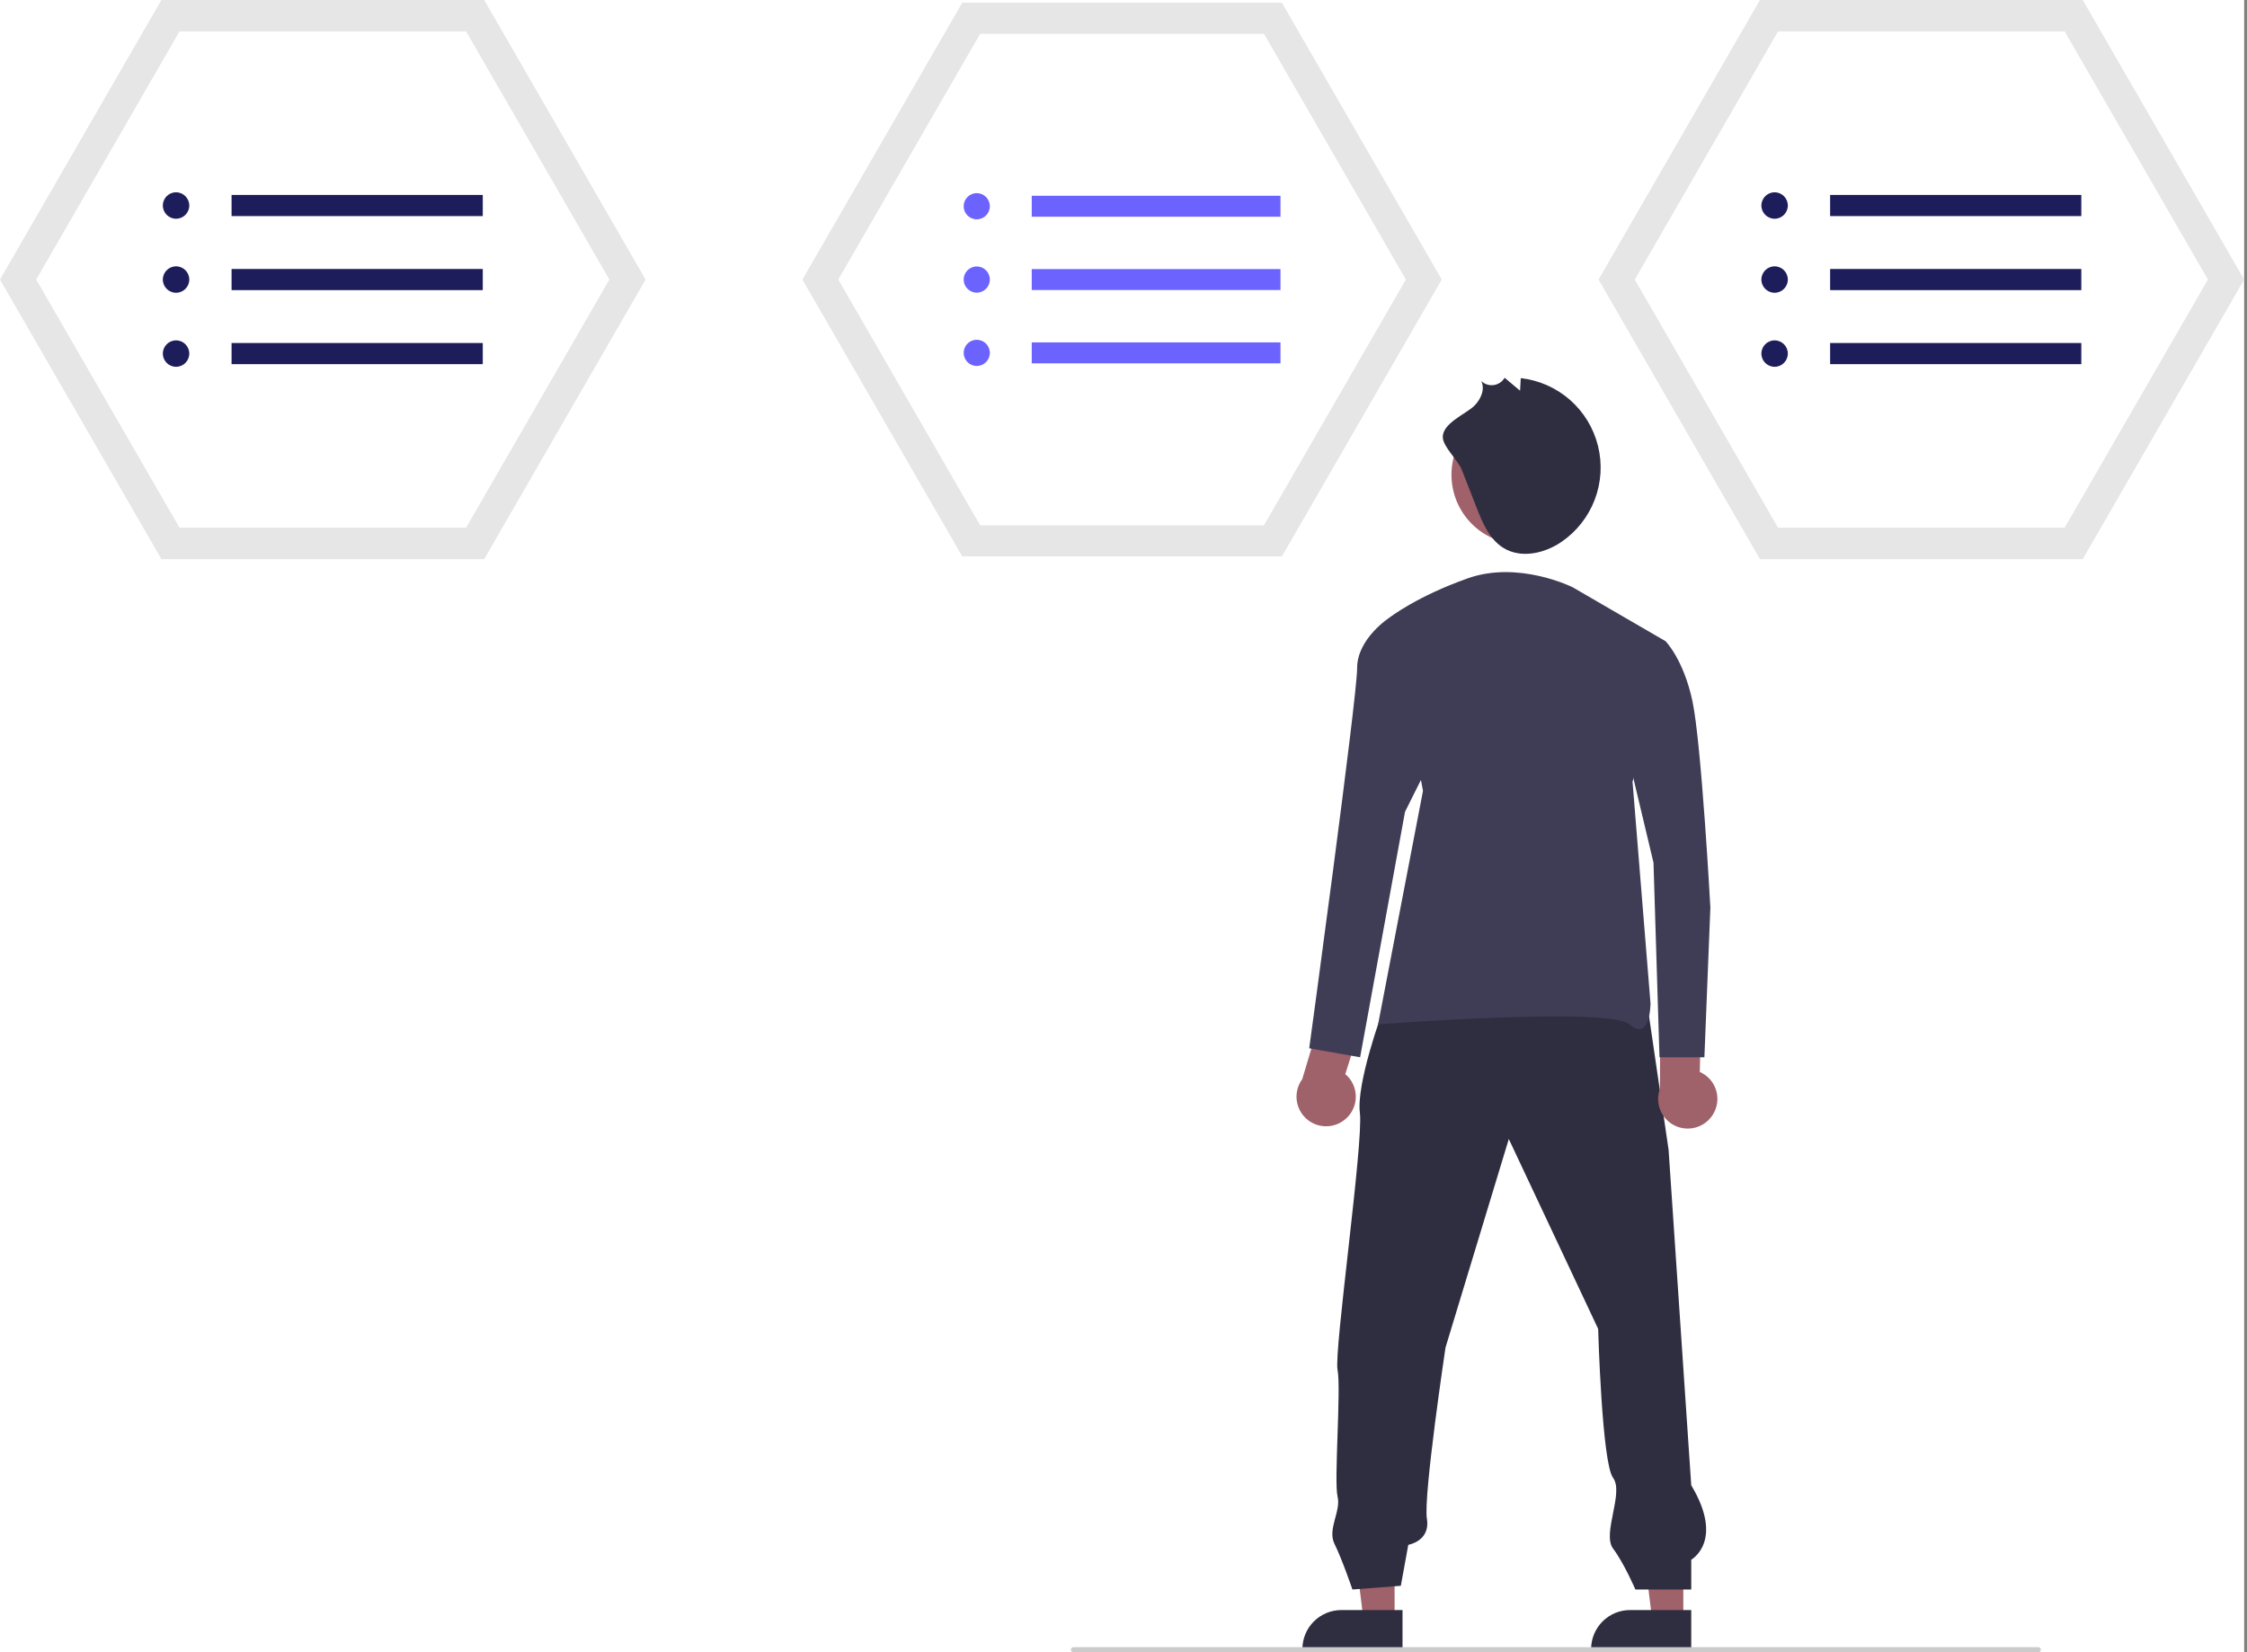 <svg width="204" height="150" viewBox="0 0 204 150" fill="none" xmlns="http://www.w3.org/2000/svg">
<rect x="0" y="0" width="204" height="150" fill="#808080" stroke="none"/>
<g clip-path="url(#clip0_3_28)">
<rect width="203.741" height="150" fill="white"/>
<path d="M43.959 0H14.653L0 25.38L14.653 50.76H43.959L58.612 25.38L43.959 0Z" fill="#E6E6E6"/>
<path d="M16.298 47.911H42.314L55.323 25.38L42.314 2.849H16.298L3.289 25.38L16.298 47.911Z" fill="white"/>
<path d="M15.984 19.859C16.646 19.859 17.184 19.321 17.184 18.659C17.184 17.996 16.646 17.458 15.984 17.458C15.321 17.458 14.783 17.996 14.783 18.659C14.783 19.321 15.321 19.859 15.984 19.859Z" fill="#1E1D5B"/>
<path d="M15.984 26.58C16.646 26.58 17.184 26.043 17.184 25.38C17.184 24.717 16.646 24.18 15.984 24.18C15.321 24.18 14.783 24.717 14.783 25.38C14.783 26.043 15.321 26.58 15.984 26.58Z" fill="#1E1D5B"/>
<path d="M15.984 33.301C16.646 33.301 17.184 32.764 17.184 32.101C17.184 31.438 16.646 30.901 15.984 30.901C15.321 30.901 14.783 31.438 14.783 32.101C14.783 32.764 15.321 33.301 15.984 33.301Z" fill="#1E1D5B"/>
<path d="M43.829 17.698H21.024V19.619H43.829V17.698Z" fill="#1E1D5B"/>
<path d="M43.829 24.42H21.024V26.34H43.829V24.42Z" fill="#1E1D5B"/>
<path d="M43.829 31.141H21.024V33.061H43.829V31.141Z" fill="#1E1D5B"/>
<path d="M189.088 0H159.782L145.129 25.38L159.782 50.76H189.088L203.741 25.38L189.088 0Z" fill="#E6E6E6"/>
<path d="M161.427 47.911H187.443L200.452 25.38L187.443 2.849H161.427L148.418 25.38L161.427 47.911Z" fill="white"/>
<path d="M161.113 19.859C161.775 19.859 162.313 19.321 162.313 18.659C162.313 17.996 161.775 17.458 161.113 17.458C160.45 17.458 159.912 17.996 159.912 18.659C159.912 19.321 160.45 19.859 161.113 19.859Z" fill="#1E1D5B"/>
<path d="M161.113 26.58C161.775 26.58 162.313 26.043 162.313 25.38C162.313 24.717 161.775 24.18 161.113 24.18C160.45 24.18 159.912 24.717 159.912 25.38C159.912 26.043 160.45 26.58 161.113 26.58Z" fill="#1E1D5B"/>
<path d="M161.113 33.301C161.775 33.301 162.313 32.764 162.313 32.101C162.313 31.438 161.775 30.901 161.113 30.901C160.45 30.901 159.912 31.438 159.912 32.101C159.912 32.764 160.45 33.301 161.113 33.301Z" fill="#1E1D5B"/>
<path d="M188.958 17.698H166.154V19.619H188.958V17.698Z" fill="#1E1D5B"/>
<path d="M188.958 24.42H166.154V26.34H188.958V24.42Z" fill="#1E1D5B"/>
<path d="M188.958 31.141H166.154V33.061H188.958V31.141Z" fill="#1E1D5B"/>
<path d="M116.381 0.246H87.36L72.849 25.38L87.36 50.513H116.381L130.892 25.38L116.381 0.246Z" fill="#E6E6E6"/>
<path d="M88.989 47.692H114.753L127.635 25.38L114.753 3.068H88.989L76.107 25.38L88.989 47.692Z" fill="white"/>
<path d="M88.677 19.912C89.334 19.912 89.866 19.38 89.866 18.724C89.866 18.067 89.334 17.535 88.677 17.535C88.021 17.535 87.489 18.067 87.489 18.724C87.489 19.38 88.021 19.912 88.677 19.912Z" fill="#6C63FF"/>
<path d="M88.677 26.568C89.334 26.568 89.866 26.036 89.866 25.38C89.866 24.723 89.334 24.191 88.677 24.191C88.021 24.191 87.489 24.723 87.489 25.38C87.489 26.036 88.021 26.568 88.677 26.568Z" fill="#6C63FF"/>
<path d="M88.677 33.224C89.334 33.224 89.866 32.692 89.866 32.036C89.866 31.379 89.334 30.847 88.677 30.847C88.021 30.847 87.489 31.379 87.489 32.036C87.489 32.692 88.021 33.224 88.677 33.224Z" fill="#6C63FF"/>
<path d="M116.252 17.773H93.669V19.675H116.252V17.773Z" fill="#6C63FF"/>
<path d="M116.252 24.429H93.669V26.331H116.252V24.429Z" fill="#6C63FF"/>
<path d="M116.252 31.085H93.669V32.987H116.252V31.085Z" fill="#6C63FF"/>
<path d="M126.612 147.092L123.794 147.092L122.453 136.219L126.613 136.22L126.612 147.092Z" fill="#9F616A"/>
<path d="M127.331 149.825L118.242 149.825V149.71C118.242 148.771 118.615 147.872 119.278 147.208C119.942 146.545 120.842 146.172 121.78 146.172L127.332 146.172L127.331 149.825Z" fill="#2F2E41"/>
<path d="M152.824 147.092L150.005 147.092L148.664 136.219L152.824 136.22L152.824 147.092Z" fill="#9F616A"/>
<path d="M153.543 149.825L144.454 149.825V149.71C144.454 148.771 144.827 147.872 145.49 147.208C146.153 146.545 147.053 146.172 147.991 146.172L153.543 146.172L153.543 149.825Z" fill="#2F2E41"/>
<path d="M125.489 91.916C125.489 91.916 123.123 98.338 123.461 101.042C123.799 103.746 121.095 122.675 121.433 124.365C121.771 126.055 121.095 134.505 121.433 135.857C121.771 137.209 120.484 138.824 121.16 140.176C121.836 141.528 122.785 144.307 122.785 144.307L127.179 143.969L127.855 140.251C127.855 140.251 129.883 139.913 129.545 137.885C129.207 135.857 131.235 122.337 131.235 122.337L136.981 103.408L145.093 120.647C145.093 120.647 145.431 132.815 146.445 134.167C147.46 135.519 145.431 139.237 146.445 140.589C147.46 141.941 148.474 144.307 148.474 144.307H153.544V141.603C153.544 141.603 156.586 139.913 153.544 134.843L151.488 104.395L149.46 90.536L125.489 91.916Z" fill="#2F2E41"/>
<path d="M138.089 49.414C141.576 49.414 144.403 46.588 144.403 43.101C144.403 39.614 141.576 36.788 138.089 36.788C134.603 36.788 131.776 39.614 131.776 43.101C131.776 46.588 134.603 49.414 138.089 49.414Z" fill="#A0616A"/>
<path d="M132.717 42.666C133.162 43.804 133.608 44.942 134.053 46.08C134.601 47.479 135.228 48.976 136.512 49.757C138.097 50.721 140.214 50.251 141.747 49.207C143.126 48.267 144.184 46.929 144.78 45.37C145.376 43.812 145.481 42.108 145.08 40.488C144.68 38.869 143.793 37.41 142.54 36.309C141.286 35.208 139.725 34.517 138.067 34.328L138.004 35.471L136.602 34.296C136.498 34.474 136.355 34.626 136.184 34.741C136.013 34.856 135.819 34.93 135.615 34.959C135.411 34.988 135.203 34.97 135.007 34.907C134.811 34.844 134.631 34.738 134.482 34.596C134.851 35.359 134.425 36.291 133.812 36.875C133.057 37.594 130.9 38.458 130.989 39.742C131.049 40.599 132.369 41.777 132.717 42.666Z" fill="#2F2E41"/>
<path d="M155.467 101.255C155.685 100.93 155.829 100.562 155.889 100.175C155.948 99.789 155.923 99.395 155.814 99.019C155.704 98.644 155.514 98.297 155.257 98.004C154.999 97.71 154.68 97.476 154.322 97.319L154.448 91.212L150.755 90.23L150.698 98.857C150.474 99.476 150.485 100.155 150.728 100.766C150.971 101.378 151.43 101.879 152.018 102.174C152.606 102.47 153.282 102.539 153.917 102.37C154.553 102.2 155.105 101.804 155.467 101.255Z" fill="#9F616A"/>
<path d="M142.779 53.316C142.779 53.316 137.887 50.87 133.266 52.501C128.646 54.132 126.2 56.034 126.2 56.034L129.19 71.798L125.113 92.998C125.113 92.998 146.041 91.367 147.943 92.998C149.846 94.628 149.846 91.095 149.846 91.095L148.215 70.983L151.205 58.208L142.779 53.316Z" fill="#3F3D56"/>
<path d="M122.131 101.616C122.431 101.366 122.672 101.053 122.838 100.699C123.004 100.345 123.09 99.959 123.09 99.568C123.091 99.177 123.006 98.791 122.841 98.437C122.676 98.082 122.436 97.769 122.136 97.517L123.972 91.691L120.704 89.712L118.227 97.976C117.838 98.507 117.657 99.162 117.719 99.817C117.781 100.472 118.081 101.082 118.562 101.53C119.043 101.979 119.672 102.236 120.33 102.251C120.988 102.267 121.628 102.041 122.131 101.616Z" fill="#9F616A"/>
<path d="M128.102 56.034H126.2C126.2 56.034 123.21 57.937 123.21 60.654C123.21 63.372 118.861 95.172 118.861 95.172L123.482 95.987L127.559 73.7L130.548 67.721L128.102 56.034Z" fill="#3F3D56"/>
<path d="M146.041 58.208H151.205C151.205 58.208 152.835 59.839 153.651 63.644C154.466 67.449 155.281 82.398 155.281 82.398L154.738 95.987H150.661L150.117 78.321L147.399 66.906L146.041 58.208Z" fill="#3F3D56"/>
<path d="M185.054 150H97.452C97.391 150 97.333 149.976 97.29 149.933C97.246 149.89 97.222 149.831 97.222 149.77C97.222 149.709 97.246 149.651 97.29 149.607C97.333 149.564 97.391 149.54 97.452 149.54H185.054C185.115 149.54 185.174 149.564 185.217 149.607C185.26 149.651 185.284 149.709 185.284 149.77C185.284 149.831 185.26 149.89 185.217 149.933C185.174 149.976 185.115 150 185.054 150Z" fill="#CBCBCB"/>
</g>
<defs>
<clipPath id="clip0_3_28">
<rect width="203.741" height="150" fill="white"/>
</clipPath>
</defs>
</svg>
